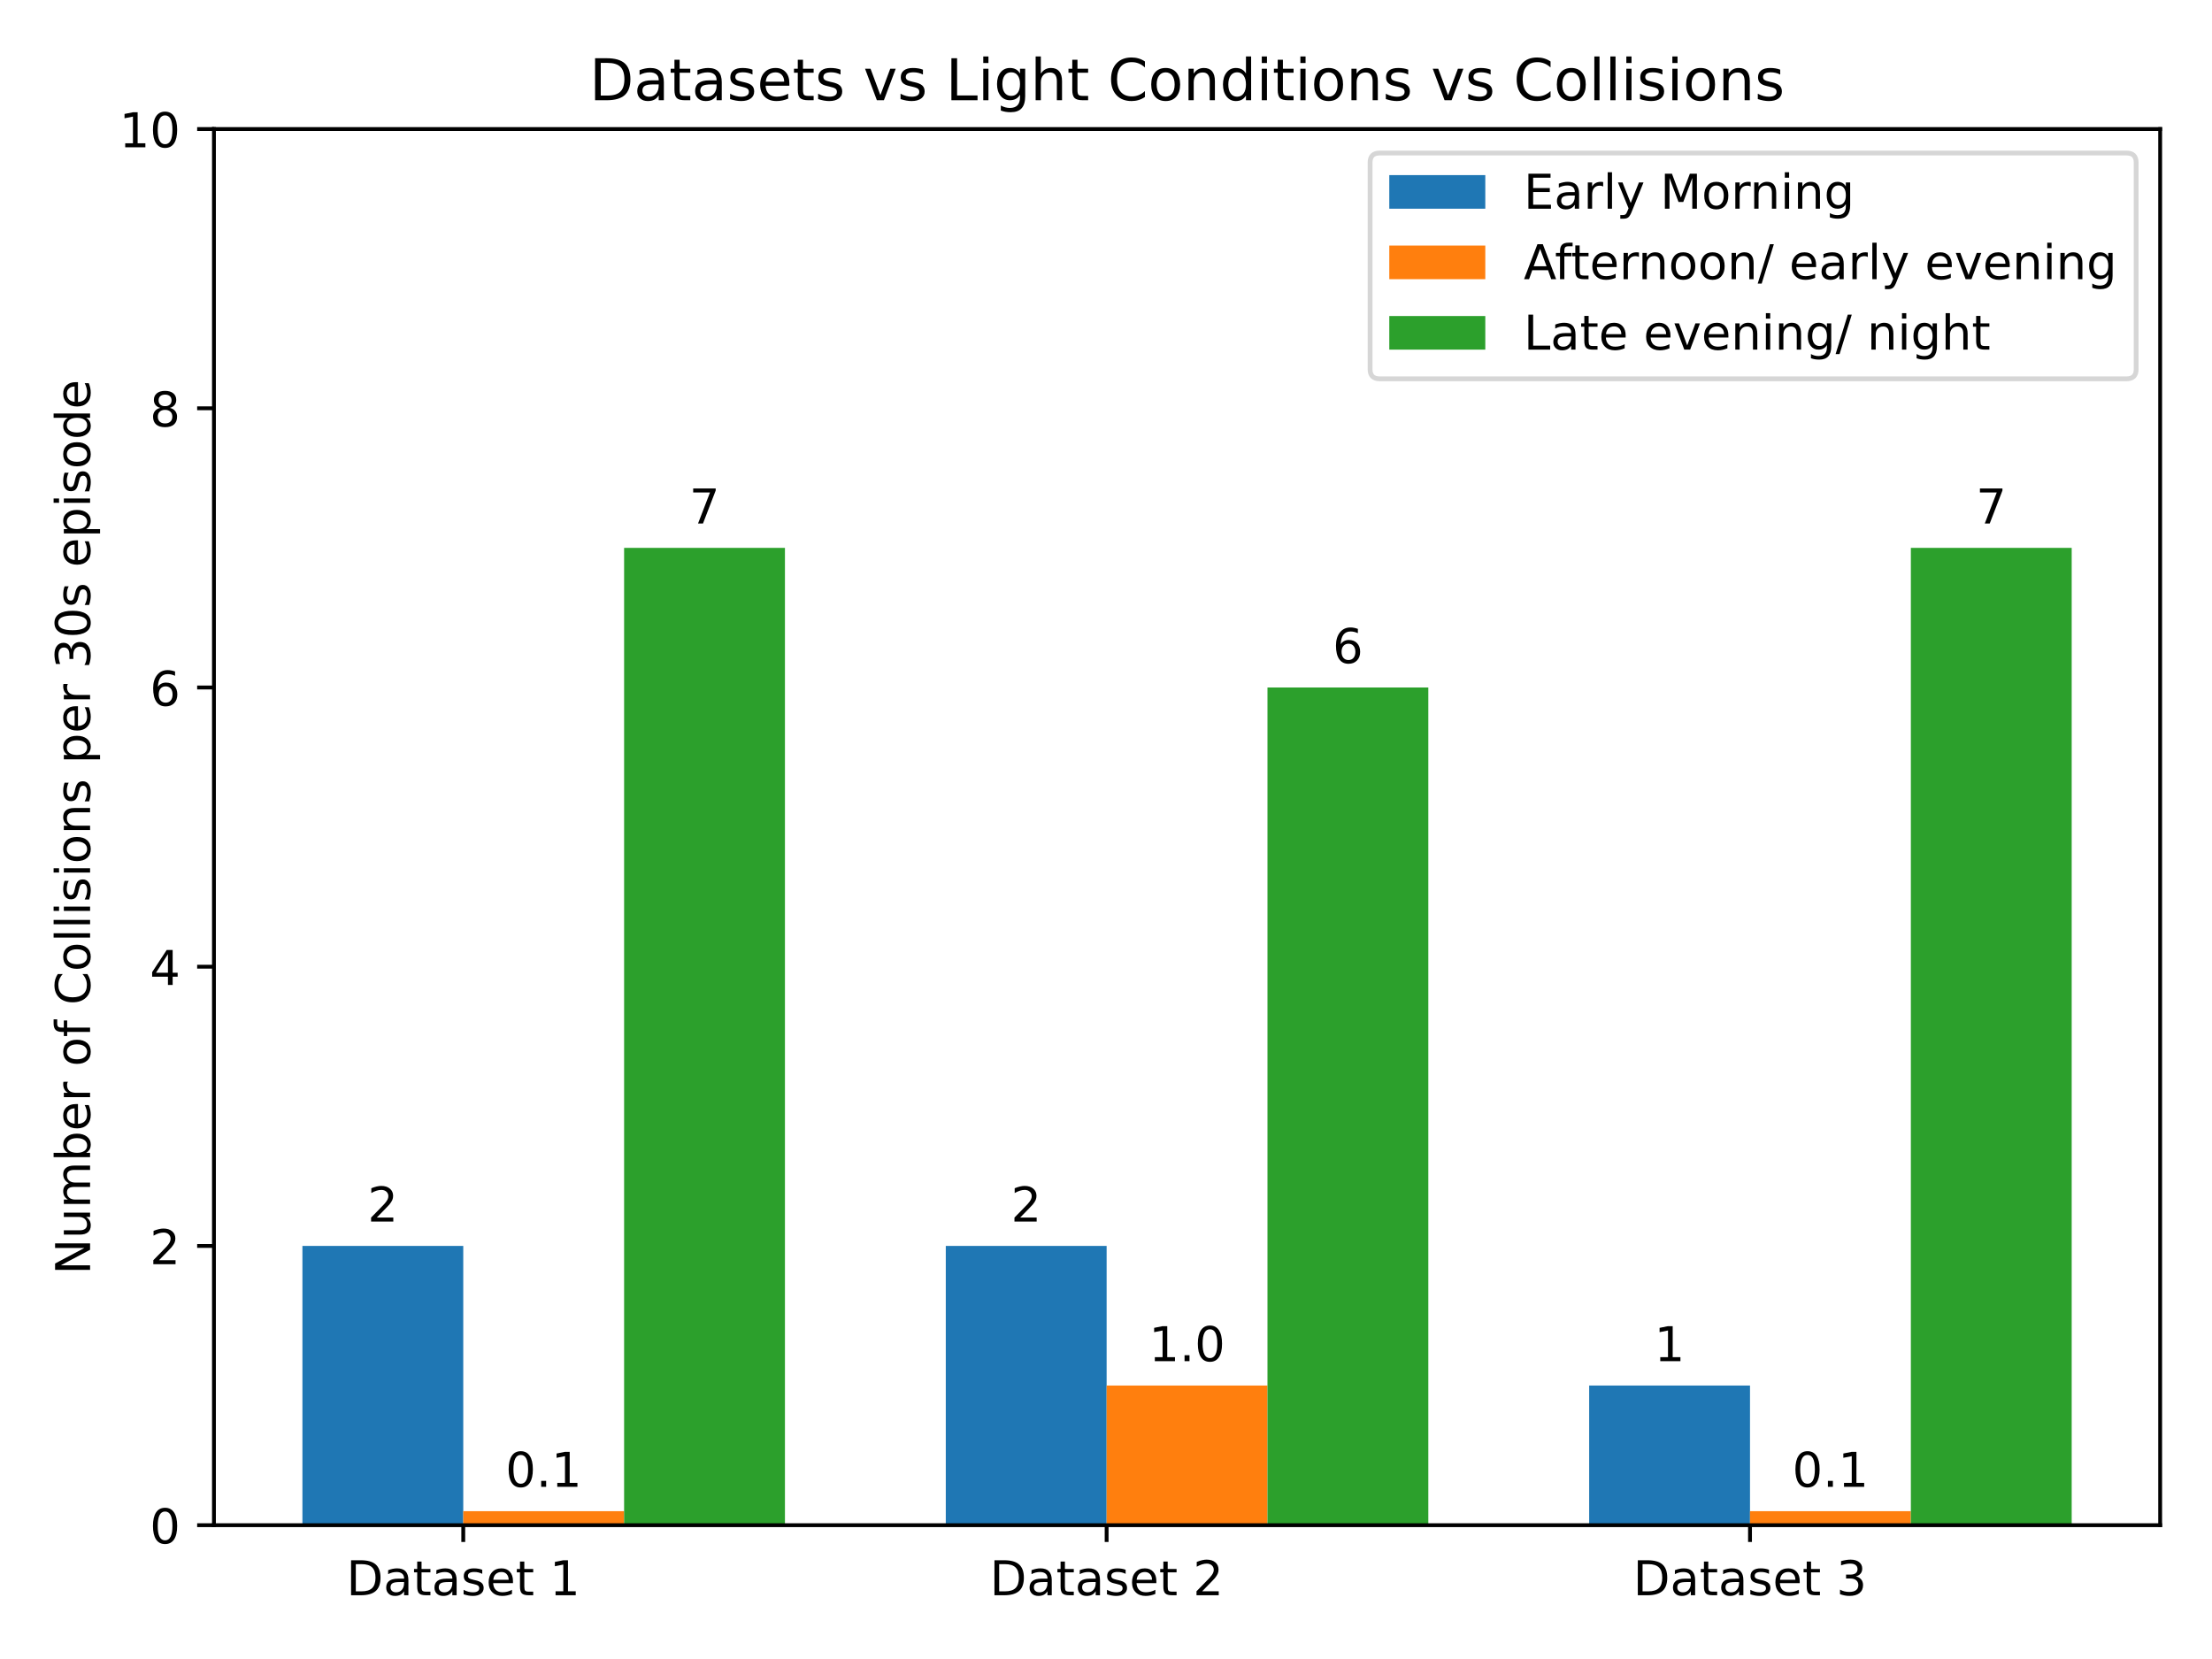 <?xml version="1.0" encoding="UTF-8" standalone="no"?>
<svg
   xmlns:dc="http://purl.org/dc/elements/1.1/"
   xmlns:cc="http://creativecommons.org/ns#"
   xmlns:rdf="http://www.w3.org/1999/02/22-rdf-syntax-ns#"
   xmlns:svg="http://www.w3.org/2000/svg"
   xmlns="http://www.w3.org/2000/svg"
   xmlns:xlink="http://www.w3.org/1999/xlink"
   xmlns:sodipodi="http://sodipodi.sourceforge.net/DTD/sodipodi-0.dtd"
   xmlns:inkscape="http://www.inkscape.org/namespaces/inkscape"
   inkscape:version="1.0 (1.0+r73+1)"
   sodipodi:docname="datasetsLCCollisions.svg"
   id="svg631"
   width="460.8pt"
   viewBox="0 0 460.8 345.6"
   version="1.1"
   height="345.6pt">
  <sodipodi:namedview
     inkscape:current-layer="svg631"
     inkscape:window-maximized="1"
     inkscape:window-y="0"
     inkscape:window-x="0"
     inkscape:cy="230.4"
     inkscape:cx="307.19999"
     inkscape:zoom="1.3259548"
     showgrid="false"
     id="namedview633"
     inkscape:window-height="850"
     inkscape:window-width="1600"
     inkscape:pageshadow="2"
     inkscape:pageopacity="0"
     guidetolerance="10"
     gridtolerance="10"
     objecttolerance="10"
     borderopacity="1"
     bordercolor="#666666"
     pagecolor="#ffffff" />
  <defs
     id="defs4">
    <style
       id="style2"
       type="text/css">
*{stroke-linecap:butt;stroke-linejoin:round;}
  </style>
  </defs>
  <g
     id="figure_1">
    <g
       id="patch_1">
      <path
         id="path6"
         style="fill:#ffffff;"
         d="M 0 345.6  L 460.8 345.6  L 460.8 0  L 0 0  z " />
    </g>
    <g
       id="axes_1">
      <g
         id="patch_2">
        <path
           id="path9"
           style="fill:#ffffff;"
           d="M 44.57 317.72  L 450 317.72  L 450 26.88  L 44.57 26.88  z " />
      </g>
      <g
         id="patch_3">
        <path
           id="path12"
           style="fill:#1f77b4;"
           d="M 62.999 317.72  L 96.505 317.72  L 96.505 259.552  L 62.999 259.552  z "
           clip-path="url(#pbe9abd7e1b)" />
      </g>
      <g
         id="patch_4">
        <path
           id="path15"
           style="fill:#1f77b4;"
           d="M 197.025 317.72  L 230.532 317.72  L 230.532 259.552  L 197.025 259.552  z "
           clip-path="url(#pbe9abd7e1b)" />
      </g>
      <g
         id="patch_5">
        <path
           id="path18"
           style="fill:#1f77b4;"
           d="M 331.052 317.72  L 364.558 317.72  L 364.558 288.636  L 331.052 288.636  z "
           clip-path="url(#pbe9abd7e1b)" />
      </g>
      <g
         id="patch_6">
        <path
           id="path21"
           style="fill:#ff7f0e;"
           d="M 96.505 317.72  L 130.012 317.72  L 130.012 314.812  L 96.505 314.812  z "
           clip-path="url(#pbe9abd7e1b)" />
      </g>
      <g
         id="patch_7">
        <path
           id="path24"
           style="fill:#ff7f0e;"
           d="M 230.532 317.72  L 264.038 317.72  L 264.038 288.636  L 230.532 288.636  z "
           clip-path="url(#pbe9abd7e1b)" />
      </g>
      <g
         id="patch_8">
        <path
           id="path27"
           style="fill:#ff7f0e;"
           d="M 364.558 317.72  L 398.065 317.72  L 398.065 314.812  L 364.558 314.812  z "
           clip-path="url(#pbe9abd7e1b)" />
      </g>
      <g
         id="patch_9">
        <path
           id="path30"
           style="fill:#2ca02c;"
           d="M 130.012 317.72  L 163.518 317.72  L 163.518 114.132  L 130.012 114.132  z "
           clip-path="url(#pbe9abd7e1b)" />
      </g>
      <g
         id="patch_10">
        <path
           id="path33"
           style="fill:#2ca02c;"
           d="M 264.038 317.72  L 297.545 317.72  L 297.545 143.216  L 264.038 143.216  z "
           clip-path="url(#pbe9abd7e1b)" />
      </g>
      <g
         id="patch_11">
        <path
           id="path36"
           style="fill:#2ca02c;"
           d="M 398.065 317.72  L 431.571 317.72  L 431.571 114.132  L 398.065 114.132  z "
           clip-path="url(#pbe9abd7e1b)" />
      </g>
      <g
         id="matplotlib.axis_1">
        <g
           id="xtick_1">
          <g
             id="line2d_1">
            <defs
               id="defs40">
              <path
                 style="stroke:#000000;stroke-width:0.8;"
                 id="m4d660abfc9"
                 d="M 0 0  L 0 3.5  " />
            </defs>
            <g
               id="g44">
              <use
                 id="use42"
                 y="317.72"
                 xlink:href="#m4d660abfc9"
                 x="96.505"
                 style="stroke:#000000;stroke-width:0.8;" />
            </g>
          </g>
          <g
             id="text_1">
            <!-- Dataset 1 -->
            <defs
               id="defs54">
              <path
                 id="DejaVuSans-68"
                 d="M 19.672 64.797  L 19.672 8.109  L 31.594 8.109  Q 46.688 8.109 53.688 14.938  Q 60.688 21.781 60.688 36.531  Q 60.688 51.172 53.688 57.984  Q 46.688 64.797 31.594 64.797  z M 9.812 72.906  L 30.078 72.906  Q 51.266 72.906 61.172 64.094  Q 71.094 55.281 71.094 36.531  Q 71.094 17.672 61.125 8.828  Q 51.172 0 30.078 0  L 9.812 0  z " />
              <path
                 id="DejaVuSans-97"
                 d="M 34.281 27.484  Q 23.391 27.484 19.188 25  Q 14.984 22.516 14.984 16.5  Q 14.984 11.719 18.141 8.906  Q 21.297 6.109 26.703 6.109  Q 34.188 6.109 38.703 11.406  Q 43.219 16.703 43.219 25.484  L 43.219 27.484  z M 52.203 31.203  L 52.203 0  L 43.219 0  L 43.219 8.297  Q 40.141 3.328 35.547 0.953  Q 30.953 -1.422 24.312 -1.422  Q 15.922 -1.422 10.953 3.297  Q 6 8.016 6 15.922  Q 6 25.141 12.172 29.828  Q 18.359 34.516 30.609 34.516  L 43.219 34.516  L 43.219 35.406  Q 43.219 41.609 39.141 45  Q 35.062 48.391 27.688 48.391  Q 23 48.391 18.547 47.266  Q 14.109 46.141 10.016 43.891  L 10.016 52.203  Q 14.938 54.109 19.578 55.047  Q 24.219 56 28.609 56  Q 40.484 56 46.344 49.844  Q 52.203 43.703 52.203 31.203  z " />
              <path
                 id="DejaVuSans-116"
                 d="M 18.312 70.219  L 18.312 54.688  L 36.812 54.688  L 36.812 47.703  L 18.312 47.703  L 18.312 18.016  Q 18.312 11.328 20.141 9.422  Q 21.969 7.516 27.594 7.516  L 36.812 7.516  L 36.812 0  L 27.594 0  Q 17.188 0 13.234 3.875  Q 9.281 7.766 9.281 18.016  L 9.281 47.703  L 2.688 47.703  L 2.688 54.688  L 9.281 54.688  L 9.281 70.219  z " />
              <path
                 id="DejaVuSans-115"
                 d="M 44.281 53.078  L 44.281 44.578  Q 40.484 46.531 36.375 47.5  Q 32.281 48.484 27.875 48.484  Q 21.188 48.484 17.844 46.438  Q 14.5 44.391 14.5 40.281  Q 14.5 37.156 16.891 35.375  Q 19.281 33.594 26.516 31.984  L 29.594 31.297  Q 39.156 29.25 43.188 25.516  Q 47.219 21.781 47.219 15.094  Q 47.219 7.469 41.188 3.016  Q 35.156 -1.422 24.609 -1.422  Q 20.219 -1.422 15.453 -0.562  Q 10.688 0.297 5.422 2  L 5.422 11.281  Q 10.406 8.688 15.234 7.391  Q 20.062 6.109 24.812 6.109  Q 31.156 6.109 34.562 8.281  Q 37.984 10.453 37.984 14.406  Q 37.984 18.062 35.516 20.016  Q 33.062 21.969 24.703 23.781  L 21.578 24.516  Q 13.234 26.266 9.516 29.906  Q 5.812 33.547 5.812 39.891  Q 5.812 47.609 11.281 51.797  Q 16.75 56 26.812 56  Q 31.781 56 36.172 55.266  Q 40.578 54.547 44.281 53.078  z " />
              <path
                 id="DejaVuSans-101"
                 d="M 56.203 29.594  L 56.203 25.203  L 14.891 25.203  Q 15.484 15.922 20.484 11.062  Q 25.484 6.203 34.422 6.203  Q 39.594 6.203 44.453 7.469  Q 49.312 8.734 54.109 11.281  L 54.109 2.781  Q 49.266 0.734 44.188 -0.344  Q 39.109 -1.422 33.891 -1.422  Q 20.797 -1.422 13.156 6.188  Q 5.516 13.812 5.516 26.812  Q 5.516 40.234 12.766 48.109  Q 20.016 56 32.328 56  Q 43.359 56 49.781 48.891  Q 56.203 41.797 56.203 29.594  z M 47.219 32.234  Q 47.125 39.594 43.094 43.984  Q 39.062 48.391 32.422 48.391  Q 24.906 48.391 20.391 44.141  Q 15.875 39.891 15.188 32.172  z " />
              <path
                 id="DejaVuSans-32" />
              <path
                 id="DejaVuSans-49"
                 d="M 12.406 8.297  L 28.516 8.297  L 28.516 63.922  L 10.984 60.406  L 10.984 69.391  L 28.422 72.906  L 38.281 72.906  L 38.281 8.297  L 54.391 8.297  L 54.391 0  L 12.406 0  z " />
            </defs>
            <g
               id="g74"
               transform="translate(72.155 332.318)scale(0.1 -0.1)">
              <use
                 id="use56"
                 xlink:href="#DejaVuSans-68" />
              <use
                 id="use58"
                 xlink:href="#DejaVuSans-97"
                 x="77.002" />
              <use
                 id="use60"
                 xlink:href="#DejaVuSans-116"
                 x="138.281" />
              <use
                 id="use62"
                 xlink:href="#DejaVuSans-97"
                 x="177.49" />
              <use
                 id="use64"
                 xlink:href="#DejaVuSans-115"
                 x="238.77" />
              <use
                 id="use66"
                 xlink:href="#DejaVuSans-101"
                 x="290.869" />
              <use
                 id="use68"
                 xlink:href="#DejaVuSans-116"
                 x="352.393" />
              <use
                 id="use70"
                 xlink:href="#DejaVuSans-32"
                 x="391.602" />
              <use
                 id="use72"
                 xlink:href="#DejaVuSans-49"
                 x="423.389" />
            </g>
          </g>
        </g>
        <g
           id="xtick_2">
          <g
             id="line2d_2">
            <g
               id="g80">
              <use
                 id="use78"
                 y="317.72"
                 xlink:href="#m4d660abfc9"
                 x="230.532"
                 style="stroke:#000000;stroke-width:0.8;" />
            </g>
          </g>
          <g
             id="text_2">
            <!-- Dataset 2 -->
            <defs
               id="defs84">
              <path
                 id="DejaVuSans-50"
                 d="M 19.188 8.297  L 53.609 8.297  L 53.609 0  L 7.328 0  L 7.328 8.297  Q 12.938 14.109 22.625 23.891  Q 32.328 33.688 34.812 36.531  Q 39.547 41.844 41.422 45.531  Q 43.312 49.219 43.312 52.781  Q 43.312 58.594 39.234 62.25  Q 35.156 65.922 28.609 65.922  Q 23.969 65.922 18.812 64.312  Q 13.672 62.703 7.812 59.422  L 7.812 69.391  Q 13.766 71.781 18.938 73  Q 24.125 74.219 28.422 74.219  Q 39.75 74.219 46.484 68.547  Q 53.219 62.891 53.219 53.422  Q 53.219 48.922 51.531 44.891  Q 49.859 40.875 45.406 35.406  Q 44.188 33.984 37.641 27.219  Q 31.109 20.453 19.188 8.297  z " />
            </defs>
            <g
               id="g104"
               transform="translate(206.182 332.318)scale(0.1 -0.1)">
              <use
                 id="use86"
                 xlink:href="#DejaVuSans-68" />
              <use
                 id="use88"
                 xlink:href="#DejaVuSans-97"
                 x="77.002" />
              <use
                 id="use90"
                 xlink:href="#DejaVuSans-116"
                 x="138.281" />
              <use
                 id="use92"
                 xlink:href="#DejaVuSans-97"
                 x="177.49" />
              <use
                 id="use94"
                 xlink:href="#DejaVuSans-115"
                 x="238.77" />
              <use
                 id="use96"
                 xlink:href="#DejaVuSans-101"
                 x="290.869" />
              <use
                 id="use98"
                 xlink:href="#DejaVuSans-116"
                 x="352.393" />
              <use
                 id="use100"
                 xlink:href="#DejaVuSans-32"
                 x="391.602" />
              <use
                 id="use102"
                 xlink:href="#DejaVuSans-50"
                 x="423.389" />
            </g>
          </g>
        </g>
        <g
           id="xtick_3">
          <g
             id="line2d_3">
            <g
               id="g110">
              <use
                 id="use108"
                 y="317.72"
                 xlink:href="#m4d660abfc9"
                 x="364.558"
                 style="stroke:#000000;stroke-width:0.8;" />
            </g>
          </g>
          <g
             id="text_3">
            <!-- Dataset 3 -->
            <defs
               id="defs114">
              <path
                 id="DejaVuSans-51"
                 d="M 40.578 39.312  Q 47.656 37.797 51.625 33  Q 55.609 28.219 55.609 21.188  Q 55.609 10.406 48.188 4.484  Q 40.766 -1.422 27.094 -1.422  Q 22.516 -1.422 17.656 -0.516  Q 12.797 0.391 7.625 2.203  L 7.625 11.719  Q 11.719 9.328 16.594 8.109  Q 21.484 6.891 26.812 6.891  Q 36.078 6.891 40.938 10.547  Q 45.797 14.203 45.797 21.188  Q 45.797 27.641 41.281 31.266  Q 36.766 34.906 28.719 34.906  L 20.219 34.906  L 20.219 43.016  L 29.109 43.016  Q 36.375 43.016 40.234 45.922  Q 44.094 48.828 44.094 54.297  Q 44.094 59.906 40.109 62.906  Q 36.141 65.922 28.719 65.922  Q 24.656 65.922 20.016 65.031  Q 15.375 64.156 9.812 62.312  L 9.812 71.094  Q 15.438 72.656 20.344 73.438  Q 25.25 74.219 29.594 74.219  Q 40.828 74.219 47.359 69.109  Q 53.906 64.016 53.906 55.328  Q 53.906 49.266 50.438 45.094  Q 46.969 40.922 40.578 39.312  z " />
            </defs>
            <g
               id="g134"
               transform="translate(340.208 332.318)scale(0.1 -0.1)">
              <use
                 id="use116"
                 xlink:href="#DejaVuSans-68" />
              <use
                 id="use118"
                 xlink:href="#DejaVuSans-97"
                 x="77.002" />
              <use
                 id="use120"
                 xlink:href="#DejaVuSans-116"
                 x="138.281" />
              <use
                 id="use122"
                 xlink:href="#DejaVuSans-97"
                 x="177.49" />
              <use
                 id="use124"
                 xlink:href="#DejaVuSans-115"
                 x="238.77" />
              <use
                 id="use126"
                 xlink:href="#DejaVuSans-101"
                 x="290.869" />
              <use
                 id="use128"
                 xlink:href="#DejaVuSans-116"
                 x="352.393" />
              <use
                 id="use130"
                 xlink:href="#DejaVuSans-32"
                 x="391.602" />
              <use
                 id="use132"
                 xlink:href="#DejaVuSans-51"
                 x="423.389" />
            </g>
          </g>
        </g>
      </g>
      <g
         id="matplotlib.axis_2">
        <g
           id="ytick_1">
          <g
             id="line2d_4">
            <defs
               id="defs140">
              <path
                 style="stroke:#000000;stroke-width:0.8;"
                 id="me4f5ef1747"
                 d="M 0 0  L -3.5 0  " />
            </defs>
            <g
               id="g144">
              <use
                 id="use142"
                 y="317.72"
                 xlink:href="#me4f5ef1747"
                 x="44.57"
                 style="stroke:#000000;stroke-width:0.8;" />
            </g>
          </g>
          <g
             id="text_4">
            <!-- 0 -->
            <defs
               id="defs148">
              <path
                 id="DejaVuSans-48"
                 d="M 31.781 66.406  Q 24.172 66.406 20.328 58.906  Q 16.5 51.422 16.5 36.375  Q 16.5 21.391 20.328 13.891  Q 24.172 6.391 31.781 6.391  Q 39.453 6.391 43.281 13.891  Q 47.125 21.391 47.125 36.375  Q 47.125 51.422 43.281 58.906  Q 39.453 66.406 31.781 66.406  z M 31.781 74.219  Q 44.047 74.219 50.516 64.516  Q 56.984 54.828 56.984 36.375  Q 56.984 17.969 50.516 8.266  Q 44.047 -1.422 31.781 -1.422  Q 19.531 -1.422 13.062 8.266  Q 6.594 17.969 6.594 36.375  Q 6.594 54.828 13.062 64.516  Q 19.531 74.219 31.781 74.219  z " />
            </defs>
            <g
               id="g152"
               transform="translate(31.207 321.519)scale(0.1 -0.1)">
              <use
                 id="use150"
                 xlink:href="#DejaVuSans-48" />
            </g>
          </g>
        </g>
        <g
           id="ytick_2">
          <g
             id="line2d_5">
            <g
               id="g158">
              <use
                 id="use156"
                 y="259.552"
                 xlink:href="#me4f5ef1747"
                 x="44.57"
                 style="stroke:#000000;stroke-width:0.8;" />
            </g>
          </g>
          <g
             id="text_5">
            <!-- 2 -->
            <g
               id="g163"
               transform="translate(31.207 263.351)scale(0.1 -0.1)">
              <use
                 id="use161"
                 xlink:href="#DejaVuSans-50" />
            </g>
          </g>
        </g>
        <g
           id="ytick_3">
          <g
             id="line2d_6">
            <g
               id="g169">
              <use
                 id="use167"
                 y="201.384"
                 xlink:href="#me4f5ef1747"
                 x="44.57"
                 style="stroke:#000000;stroke-width:0.8;" />
            </g>
          </g>
          <g
             id="text_6">
            <!-- 4 -->
            <defs
               id="defs173">
              <path
                 id="DejaVuSans-52"
                 d="M 37.797 64.312  L 12.891 25.391  L 37.797 25.391  z M 35.203 72.906  L 47.609 72.906  L 47.609 25.391  L 58.016 25.391  L 58.016 17.188  L 47.609 17.188  L 47.609 0  L 37.797 0  L 37.797 17.188  L 4.891 17.188  L 4.891 26.703  z " />
            </defs>
            <g
               id="g177"
               transform="translate(31.207 205.183)scale(0.1 -0.1)">
              <use
                 id="use175"
                 xlink:href="#DejaVuSans-52" />
            </g>
          </g>
        </g>
        <g
           id="ytick_4">
          <g
             id="line2d_7">
            <g
               id="g183">
              <use
                 id="use181"
                 y="143.216"
                 xlink:href="#me4f5ef1747"
                 x="44.57"
                 style="stroke:#000000;stroke-width:0.8;" />
            </g>
          </g>
          <g
             id="text_7">
            <!-- 6 -->
            <defs
               id="defs187">
              <path
                 id="DejaVuSans-54"
                 d="M 33.016 40.375  Q 26.375 40.375 22.484 35.828  Q 18.609 31.297 18.609 23.391  Q 18.609 15.531 22.484 10.953  Q 26.375 6.391 33.016 6.391  Q 39.656 6.391 43.531 10.953  Q 47.406 15.531 47.406 23.391  Q 47.406 31.297 43.531 35.828  Q 39.656 40.375 33.016 40.375  z M 52.594 71.297  L 52.594 62.312  Q 48.875 64.062 45.094 64.984  Q 41.312 65.922 37.594 65.922  Q 27.828 65.922 22.672 59.328  Q 17.531 52.734 16.797 39.406  Q 19.672 43.656 24.016 45.922  Q 28.375 48.188 33.594 48.188  Q 44.578 48.188 50.953 41.516  Q 57.328 34.859 57.328 23.391  Q 57.328 12.156 50.688 5.359  Q 44.047 -1.422 33.016 -1.422  Q 20.359 -1.422 13.672 8.266  Q 6.984 17.969 6.984 36.375  Q 6.984 53.656 15.188 63.938  Q 23.391 74.219 37.203 74.219  Q 40.922 74.219 44.703 73.484  Q 48.484 72.75 52.594 71.297  z " />
            </defs>
            <g
               id="g191"
               transform="translate(31.207 147.015)scale(0.1 -0.1)">
              <use
                 id="use189"
                 xlink:href="#DejaVuSans-54" />
            </g>
          </g>
        </g>
        <g
           id="ytick_5">
          <g
             id="line2d_8">
            <g
               id="g197">
              <use
                 id="use195"
                 y="85.048"
                 xlink:href="#me4f5ef1747"
                 x="44.57"
                 style="stroke:#000000;stroke-width:0.8;" />
            </g>
          </g>
          <g
             id="text_8">
            <!-- 8 -->
            <defs
               id="defs201">
              <path
                 id="DejaVuSans-56"
                 d="M 31.781 34.625  Q 24.75 34.625 20.719 30.859  Q 16.703 27.094 16.703 20.516  Q 16.703 13.922 20.719 10.156  Q 24.75 6.391 31.781 6.391  Q 38.812 6.391 42.859 10.172  Q 46.922 13.969 46.922 20.516  Q 46.922 27.094 42.891 30.859  Q 38.875 34.625 31.781 34.625  z M 21.922 38.812  Q 15.578 40.375 12.031 44.719  Q 8.5 49.078 8.5 55.328  Q 8.5 64.062 14.719 69.141  Q 20.953 74.219 31.781 74.219  Q 42.672 74.219 48.875 69.141  Q 55.078 64.062 55.078 55.328  Q 55.078 49.078 51.531 44.719  Q 48 40.375 41.703 38.812  Q 48.828 37.156 52.797 32.312  Q 56.781 27.484 56.781 20.516  Q 56.781 9.906 50.312 4.234  Q 43.844 -1.422 31.781 -1.422  Q 19.734 -1.422 13.25 4.234  Q 6.781 9.906 6.781 20.516  Q 6.781 27.484 10.781 32.312  Q 14.797 37.156 21.922 38.812  z M 18.312 54.391  Q 18.312 48.734 21.844 45.562  Q 25.391 42.391 31.781 42.391  Q 38.141 42.391 41.719 45.562  Q 45.312 48.734 45.312 54.391  Q 45.312 60.062 41.719 63.234  Q 38.141 66.406 31.781 66.406  Q 25.391 66.406 21.844 63.234  Q 18.312 60.062 18.312 54.391  z " />
            </defs>
            <g
               id="g205"
               transform="translate(31.207 88.847)scale(0.1 -0.1)">
              <use
                 id="use203"
                 xlink:href="#DejaVuSans-56" />
            </g>
          </g>
        </g>
        <g
           id="ytick_6">
          <g
             id="line2d_9">
            <g
               id="g211">
              <use
                 id="use209"
                 y="26.88"
                 xlink:href="#me4f5ef1747"
                 x="44.57"
                 style="stroke:#000000;stroke-width:0.8;" />
            </g>
          </g>
          <g
             id="text_9">
            <!-- 10 -->
            <g
               id="g218"
               transform="translate(24.845 30.679)scale(0.1 -0.1)">
              <use
                 id="use214"
                 xlink:href="#DejaVuSans-49" />
              <use
                 id="use216"
                 xlink:href="#DejaVuSans-48"
                 x="63.623" />
            </g>
          </g>
        </g>
        <g
           id="text_10">
          <!-- Number of Collisions per 30s episode -->
          <defs
             id="defs235">
            <path
               id="DejaVuSans-78"
               d="M 9.812 72.906  L 23.094 72.906  L 55.422 11.922  L 55.422 72.906  L 64.984 72.906  L 64.984 0  L 51.703 0  L 19.391 60.984  L 19.391 0  L 9.812 0  z " />
            <path
               id="DejaVuSans-117"
               d="M 8.5 21.578  L 8.5 54.688  L 17.484 54.688  L 17.484 21.922  Q 17.484 14.156 20.5 10.266  Q 23.531 6.391 29.594 6.391  Q 36.859 6.391 41.078 11.031  Q 45.312 15.672 45.312 23.688  L 45.312 54.688  L 54.297 54.688  L 54.297 0  L 45.312 0  L 45.312 8.406  Q 42.047 3.422 37.719 1  Q 33.406 -1.422 27.688 -1.422  Q 18.266 -1.422 13.375 4.438  Q 8.5 10.297 8.5 21.578  z M 31.109 56  z " />
            <path
               id="DejaVuSans-109"
               d="M 52 44.188  Q 55.375 50.25 60.062 53.125  Q 64.75 56 71.094 56  Q 79.641 56 84.281 50.016  Q 88.922 44.047 88.922 33.016  L 88.922 0  L 79.891 0  L 79.891 32.719  Q 79.891 40.578 77.094 44.375  Q 74.312 48.188 68.609 48.188  Q 61.625 48.188 57.562 43.547  Q 53.516 38.922 53.516 30.906  L 53.516 0  L 44.484 0  L 44.484 32.719  Q 44.484 40.625 41.703 44.406  Q 38.922 48.188 33.109 48.188  Q 26.219 48.188 22.156 43.531  Q 18.109 38.875 18.109 30.906  L 18.109 0  L 9.078 0  L 9.078 54.688  L 18.109 54.688  L 18.109 46.188  Q 21.188 51.219 25.484 53.609  Q 29.781 56 35.688 56  Q 41.656 56 45.828 52.969  Q 50 49.953 52 44.188  z " />
            <path
               id="DejaVuSans-98"
               d="M 48.688 27.297  Q 48.688 37.203 44.609 42.844  Q 40.531 48.484 33.406 48.484  Q 26.266 48.484 22.188 42.844  Q 18.109 37.203 18.109 27.297  Q 18.109 17.391 22.188 11.75  Q 26.266 6.109 33.406 6.109  Q 40.531 6.109 44.609 11.75  Q 48.688 17.391 48.688 27.297  z M 18.109 46.391  Q 20.953 51.266 25.266 53.625  Q 29.594 56 35.594 56  Q 45.562 56 51.781 48.094  Q 58.016 40.188 58.016 27.297  Q 58.016 14.406 51.781 6.484  Q 45.562 -1.422 35.594 -1.422  Q 29.594 -1.422 25.266 0.953  Q 20.953 3.328 18.109 8.203  L 18.109 0  L 9.078 0  L 9.078 75.984  L 18.109 75.984  z " />
            <path
               id="DejaVuSans-114"
               d="M 41.109 46.297  Q 39.594 47.172 37.812 47.578  Q 36.031 48 33.891 48  Q 26.266 48 22.188 43.047  Q 18.109 38.094 18.109 28.812  L 18.109 0  L 9.078 0  L 9.078 54.688  L 18.109 54.688  L 18.109 46.188  Q 20.953 51.172 25.484 53.578  Q 30.031 56 36.531 56  Q 37.453 56 38.578 55.875  Q 39.703 55.766 41.062 55.516  z " />
            <path
               id="DejaVuSans-111"
               d="M 30.609 48.391  Q 23.391 48.391 19.188 42.75  Q 14.984 37.109 14.984 27.297  Q 14.984 17.484 19.156 11.844  Q 23.344 6.203 30.609 6.203  Q 37.797 6.203 41.984 11.859  Q 46.188 17.531 46.188 27.297  Q 46.188 37.016 41.984 42.703  Q 37.797 48.391 30.609 48.391  z M 30.609 56  Q 42.328 56 49.016 48.375  Q 55.719 40.766 55.719 27.297  Q 55.719 13.875 49.016 6.219  Q 42.328 -1.422 30.609 -1.422  Q 18.844 -1.422 12.172 6.219  Q 5.516 13.875 5.516 27.297  Q 5.516 40.766 12.172 48.375  Q 18.844 56 30.609 56  z " />
            <path
               id="DejaVuSans-102"
               d="M 37.109 75.984  L 37.109 68.5  L 28.516 68.5  Q 23.688 68.5 21.797 66.547  Q 19.922 64.594 19.922 59.516  L 19.922 54.688  L 34.719 54.688  L 34.719 47.703  L 19.922 47.703  L 19.922 0  L 10.891 0  L 10.891 47.703  L 2.297 47.703  L 2.297 54.688  L 10.891 54.688  L 10.891 58.5  Q 10.891 67.625 15.141 71.797  Q 19.391 75.984 28.609 75.984  z " />
            <path
               id="DejaVuSans-67"
               d="M 64.406 67.281  L 64.406 56.891  Q 59.422 61.531 53.781 63.812  Q 48.141 66.109 41.797 66.109  Q 29.297 66.109 22.656 58.469  Q 16.016 50.828 16.016 36.375  Q 16.016 21.969 22.656 14.328  Q 29.297 6.688 41.797 6.688  Q 48.141 6.688 53.781 8.984  Q 59.422 11.281 64.406 15.922  L 64.406 5.609  Q 59.234 2.094 53.438 0.328  Q 47.656 -1.422 41.219 -1.422  Q 24.656 -1.422 15.125 8.703  Q 5.609 18.844 5.609 36.375  Q 5.609 53.953 15.125 64.078  Q 24.656 74.219 41.219 74.219  Q 47.75 74.219 53.531 72.484  Q 59.328 70.75 64.406 67.281  z " />
            <path
               id="DejaVuSans-108"
               d="M 9.422 75.984  L 18.406 75.984  L 18.406 0  L 9.422 0  z " />
            <path
               id="DejaVuSans-105"
               d="M 9.422 54.688  L 18.406 54.688  L 18.406 0  L 9.422 0  z M 9.422 75.984  L 18.406 75.984  L 18.406 64.594  L 9.422 64.594  z " />
            <path
               id="DejaVuSans-110"
               d="M 54.891 33.016  L 54.891 0  L 45.906 0  L 45.906 32.719  Q 45.906 40.484 42.875 44.328  Q 39.844 48.188 33.797 48.188  Q 26.516 48.188 22.312 43.547  Q 18.109 38.922 18.109 30.906  L 18.109 0  L 9.078 0  L 9.078 54.688  L 18.109 54.688  L 18.109 46.188  Q 21.344 51.125 25.703 53.562  Q 30.078 56 35.797 56  Q 45.219 56 50.047 50.172  Q 54.891 44.344 54.891 33.016  z " />
            <path
               id="DejaVuSans-112"
               d="M 18.109 8.203  L 18.109 -20.797  L 9.078 -20.797  L 9.078 54.688  L 18.109 54.688  L 18.109 46.391  Q 20.953 51.266 25.266 53.625  Q 29.594 56 35.594 56  Q 45.562 56 51.781 48.094  Q 58.016 40.188 58.016 27.297  Q 58.016 14.406 51.781 6.484  Q 45.562 -1.422 35.594 -1.422  Q 29.594 -1.422 25.266 0.953  Q 20.953 3.328 18.109 8.203  z M 48.688 27.297  Q 48.688 37.203 44.609 42.844  Q 40.531 48.484 33.406 48.484  Q 26.266 48.484 22.188 42.844  Q 18.109 37.203 18.109 27.297  Q 18.109 17.391 22.188 11.75  Q 26.266 6.109 33.406 6.109  Q 40.531 6.109 44.609 11.75  Q 48.688 17.391 48.688 27.297  z " />
            <path
               id="DejaVuSans-100"
               d="M 45.406 46.391  L 45.406 75.984  L 54.391 75.984  L 54.391 0  L 45.406 0  L 45.406 8.203  Q 42.578 3.328 38.25 0.953  Q 33.938 -1.422 27.875 -1.422  Q 17.969 -1.422 11.734 6.484  Q 5.516 14.406 5.516 27.297  Q 5.516 40.188 11.734 48.094  Q 17.969 56 27.875 56  Q 33.938 56 38.25 53.625  Q 42.578 51.266 45.406 46.391  z M 14.797 27.297  Q 14.797 17.391 18.875 11.75  Q 22.953 6.109 30.078 6.109  Q 37.203 6.109 41.297 11.75  Q 45.406 17.391 45.406 27.297  Q 45.406 37.203 41.297 42.844  Q 37.203 48.484 30.078 48.484  Q 22.953 48.484 18.875 42.844  Q 14.797 37.203 14.797 27.297  z " />
          </defs>
          <g
             id="g309"
             transform="translate(18.765 265.523)rotate(-90)scale(0.1 -0.1)">
            <use
               id="use237"
               xlink:href="#DejaVuSans-78" />
            <use
               id="use239"
               xlink:href="#DejaVuSans-117"
               x="74.805" />
            <use
               id="use241"
               xlink:href="#DejaVuSans-109"
               x="138.184" />
            <use
               id="use243"
               xlink:href="#DejaVuSans-98"
               x="235.596" />
            <use
               id="use245"
               xlink:href="#DejaVuSans-101"
               x="299.072" />
            <use
               id="use247"
               xlink:href="#DejaVuSans-114"
               x="360.596" />
            <use
               id="use249"
               xlink:href="#DejaVuSans-32"
               x="401.709" />
            <use
               id="use251"
               xlink:href="#DejaVuSans-111"
               x="433.496" />
            <use
               id="use253"
               xlink:href="#DejaVuSans-102"
               x="494.678" />
            <use
               id="use255"
               xlink:href="#DejaVuSans-32"
               x="529.883" />
            <use
               id="use257"
               xlink:href="#DejaVuSans-67"
               x="561.67" />
            <use
               id="use259"
               xlink:href="#DejaVuSans-111"
               x="631.494" />
            <use
               id="use261"
               xlink:href="#DejaVuSans-108"
               x="692.676" />
            <use
               id="use263"
               xlink:href="#DejaVuSans-108"
               x="720.459" />
            <use
               id="use265"
               xlink:href="#DejaVuSans-105"
               x="748.242" />
            <use
               id="use267"
               xlink:href="#DejaVuSans-115"
               x="776.025" />
            <use
               id="use269"
               xlink:href="#DejaVuSans-105"
               x="828.125" />
            <use
               id="use271"
               xlink:href="#DejaVuSans-111"
               x="855.908" />
            <use
               id="use273"
               xlink:href="#DejaVuSans-110"
               x="917.09" />
            <use
               id="use275"
               xlink:href="#DejaVuSans-115"
               x="980.469" />
            <use
               id="use277"
               xlink:href="#DejaVuSans-32"
               x="1032.568" />
            <use
               id="use279"
               xlink:href="#DejaVuSans-112"
               x="1064.355" />
            <use
               id="use281"
               xlink:href="#DejaVuSans-101"
               x="1127.832" />
            <use
               id="use283"
               xlink:href="#DejaVuSans-114"
               x="1189.355" />
            <use
               id="use285"
               xlink:href="#DejaVuSans-32"
               x="1230.469" />
            <use
               id="use287"
               xlink:href="#DejaVuSans-51"
               x="1262.256" />
            <use
               id="use289"
               xlink:href="#DejaVuSans-48"
               x="1325.879" />
            <use
               id="use291"
               xlink:href="#DejaVuSans-115"
               x="1389.502" />
            <use
               id="use293"
               xlink:href="#DejaVuSans-32"
               x="1441.602" />
            <use
               id="use295"
               xlink:href="#DejaVuSans-101"
               x="1473.389" />
            <use
               id="use297"
               xlink:href="#DejaVuSans-112"
               x="1534.912" />
            <use
               id="use299"
               xlink:href="#DejaVuSans-105"
               x="1598.389" />
            <use
               id="use301"
               xlink:href="#DejaVuSans-115"
               x="1626.172" />
            <use
               id="use303"
               xlink:href="#DejaVuSans-111"
               x="1678.271" />
            <use
               id="use305"
               xlink:href="#DejaVuSans-100"
               x="1739.453" />
            <use
               id="use307"
               xlink:href="#DejaVuSans-101"
               x="1802.93" />
          </g>
        </g>
      </g>
      <g
         id="patch_12">
        <path
           id="path313"
           style="fill:none;stroke:#000000;stroke-linecap:square;stroke-linejoin:miter;stroke-width:0.8;"
           d="M 44.57 317.72  L 44.57 26.88  " />
      </g>
      <g
         id="patch_13">
        <path
           id="path316"
           style="fill:none;stroke:#000000;stroke-linecap:square;stroke-linejoin:miter;stroke-width:0.8;"
           d="M 450 317.72  L 450 26.88  " />
      </g>
      <g
         id="patch_14">
        <path
           id="path319"
           style="fill:none;stroke:#000000;stroke-linecap:square;stroke-linejoin:miter;stroke-width:0.8;"
           d="M 44.57 317.72  L 450 317.72  " />
      </g>
      <g
         id="patch_15">
        <path
           id="path322"
           style="fill:none;stroke:#000000;stroke-linecap:square;stroke-linejoin:miter;stroke-width:0.8;"
           d="M 44.57 26.88  L 450 26.88  " />
      </g>
      <g
         id="text_11">
        <!-- 2 -->
        <g
           id="g327"
           transform="translate(76.571 254.472)scale(0.1 -0.1)">
          <use
             id="use325"
             xlink:href="#DejaVuSans-50" />
        </g>
      </g>
      <g
         id="text_12">
        <!-- 2 -->
        <g
           id="g332"
           transform="translate(210.597 254.472)scale(0.1 -0.1)">
          <use
             id="use330"
             xlink:href="#DejaVuSans-50" />
        </g>
      </g>
      <g
         id="text_13">
        <!-- 1 -->
        <g
           id="g337"
           transform="translate(344.624 283.556)scale(0.1 -0.1)">
          <use
             id="use335"
             xlink:href="#DejaVuSans-49" />
        </g>
      </g>
      <g
         id="text_14">
        <!-- 0.1 -->
        <defs
           id="defs341">
          <path
             id="DejaVuSans-46"
             d="M 10.688 12.406  L 21 12.406  L 21 0  L 10.688 0  z " />
        </defs>
        <g
           id="g349"
           transform="translate(105.307 309.732)scale(0.1 -0.1)">
          <use
             id="use343"
             xlink:href="#DejaVuSans-48" />
          <use
             id="use345"
             xlink:href="#DejaVuSans-46"
             x="63.623" />
          <use
             id="use347"
             xlink:href="#DejaVuSans-49"
             x="95.41" />
        </g>
      </g>
      <g
         id="text_15">
        <!-- 1.0 -->
        <g
           id="g358"
           transform="translate(239.333 283.556)scale(0.1 -0.1)">
          <use
             id="use352"
             xlink:href="#DejaVuSans-49" />
          <use
             id="use354"
             xlink:href="#DejaVuSans-46"
             x="63.623" />
          <use
             id="use356"
             xlink:href="#DejaVuSans-48"
             x="95.41" />
        </g>
      </g>
      <g
         id="text_16">
        <!-- 0.1 -->
        <g
           id="g367"
           transform="translate(373.36 309.732)scale(0.1 -0.1)">
          <use
             id="use361"
             xlink:href="#DejaVuSans-48" />
          <use
             id="use363"
             xlink:href="#DejaVuSans-46"
             x="63.623" />
          <use
             id="use365"
             xlink:href="#DejaVuSans-49"
             x="95.41" />
        </g>
      </g>
      <g
         id="text_17">
        <!-- 7 -->
        <defs
           id="defs371">
          <path
             id="DejaVuSans-55"
             d="M 8.203 72.906  L 55.078 72.906  L 55.078 68.703  L 28.609 0  L 18.312 0  L 43.219 64.594  L 8.203 64.594  z " />
        </defs>
        <g
           id="g375"
           transform="translate(143.584 109.052)scale(0.1 -0.1)">
          <use
             id="use373"
             xlink:href="#DejaVuSans-55" />
        </g>
      </g>
      <g
         id="text_18">
        <!-- 6 -->
        <g
           id="g380"
           transform="translate(277.61 138.136)scale(0.1 -0.1)">
          <use
             id="use378"
             xlink:href="#DejaVuSans-54" />
        </g>
      </g>
      <g
         id="text_19">
        <!-- 7 -->
        <g
           id="g385"
           transform="translate(411.637 109.052)scale(0.1 -0.1)">
          <use
             id="use383"
             xlink:href="#DejaVuSans-55" />
        </g>
      </g>
      <g
         id="text_20">
        <!-- Datasets vs Light Conditions vs Collisions -->
        <defs
           id="defs392">
          <path
             id="DejaVuSans-118"
             d="M 2.984 54.688  L 12.5 54.688  L 29.594 8.797  L 46.688 54.688  L 56.203 54.688  L 35.688 0  L 23.484 0  z " />
          <path
             id="DejaVuSans-76"
             d="M 9.812 72.906  L 19.672 72.906  L 19.672 8.297  L 55.172 8.297  L 55.172 0  L 9.812 0  z " />
          <path
             id="DejaVuSans-103"
             d="M 45.406 27.984  Q 45.406 37.75 41.375 43.109  Q 37.359 48.484 30.078 48.484  Q 22.859 48.484 18.828 43.109  Q 14.797 37.75 14.797 27.984  Q 14.797 18.266 18.828 12.891  Q 22.859 7.516 30.078 7.516  Q 37.359 7.516 41.375 12.891  Q 45.406 18.266 45.406 27.984  z M 54.391 6.781  Q 54.391 -7.172 48.188 -13.984  Q 42 -20.797 29.203 -20.797  Q 24.469 -20.797 20.266 -20.094  Q 16.062 -19.391 12.109 -17.922  L 12.109 -9.188  Q 16.062 -11.328 19.922 -12.344  Q 23.781 -13.375 27.781 -13.375  Q 36.625 -13.375 41.016 -8.766  Q 45.406 -4.156 45.406 5.172  L 45.406 9.625  Q 42.625 4.781 38.281 2.391  Q 33.938 0 27.875 0  Q 17.828 0 11.672 7.656  Q 5.516 15.328 5.516 27.984  Q 5.516 40.672 11.672 48.328  Q 17.828 56 27.875 56  Q 33.938 56 38.281 53.609  Q 42.625 51.219 45.406 46.391  L 45.406 54.688  L 54.391 54.688  z " />
          <path
             id="DejaVuSans-104"
             d="M 54.891 33.016  L 54.891 0  L 45.906 0  L 45.906 32.719  Q 45.906 40.484 42.875 44.328  Q 39.844 48.188 33.797 48.188  Q 26.516 48.188 22.312 43.547  Q 18.109 38.922 18.109 30.906  L 18.109 0  L 9.078 0  L 9.078 75.984  L 18.109 75.984  L 18.109 46.188  Q 21.344 51.125 25.703 53.562  Q 30.078 56 35.797 56  Q 45.219 56 50.047 50.172  Q 54.891 44.344 54.891 33.016  z " />
        </defs>
        <g
           id="g478"
           transform="translate(122.791 20.88)scale(0.12 -0.12)">
          <use
             id="use394"
             xlink:href="#DejaVuSans-68" />
          <use
             id="use396"
             xlink:href="#DejaVuSans-97"
             x="77.002" />
          <use
             id="use398"
             xlink:href="#DejaVuSans-116"
             x="138.281" />
          <use
             id="use400"
             xlink:href="#DejaVuSans-97"
             x="177.49" />
          <use
             id="use402"
             xlink:href="#DejaVuSans-115"
             x="238.77" />
          <use
             id="use404"
             xlink:href="#DejaVuSans-101"
             x="290.869" />
          <use
             id="use406"
             xlink:href="#DejaVuSans-116"
             x="352.393" />
          <use
             id="use408"
             xlink:href="#DejaVuSans-115"
             x="391.602" />
          <use
             id="use410"
             xlink:href="#DejaVuSans-32"
             x="443.701" />
          <use
             id="use412"
             xlink:href="#DejaVuSans-118"
             x="475.488" />
          <use
             id="use414"
             xlink:href="#DejaVuSans-115"
             x="534.668" />
          <use
             id="use416"
             xlink:href="#DejaVuSans-32"
             x="586.768" />
          <use
             id="use418"
             xlink:href="#DejaVuSans-76"
             x="618.555" />
          <use
             id="use420"
             xlink:href="#DejaVuSans-105"
             x="674.268" />
          <use
             id="use422"
             xlink:href="#DejaVuSans-103"
             x="702.051" />
          <use
             id="use424"
             xlink:href="#DejaVuSans-104"
             x="765.527" />
          <use
             id="use426"
             xlink:href="#DejaVuSans-116"
             x="828.906" />
          <use
             id="use428"
             xlink:href="#DejaVuSans-32"
             x="868.115" />
          <use
             id="use430"
             xlink:href="#DejaVuSans-67"
             x="899.902" />
          <use
             id="use432"
             xlink:href="#DejaVuSans-111"
             x="969.727" />
          <use
             id="use434"
             xlink:href="#DejaVuSans-110"
             x="1030.908" />
          <use
             id="use436"
             xlink:href="#DejaVuSans-100"
             x="1094.287" />
          <use
             id="use438"
             xlink:href="#DejaVuSans-105"
             x="1157.764" />
          <use
             id="use440"
             xlink:href="#DejaVuSans-116"
             x="1185.547" />
          <use
             id="use442"
             xlink:href="#DejaVuSans-105"
             x="1224.756" />
          <use
             id="use444"
             xlink:href="#DejaVuSans-111"
             x="1252.539" />
          <use
             id="use446"
             xlink:href="#DejaVuSans-110"
             x="1313.721" />
          <use
             id="use448"
             xlink:href="#DejaVuSans-115"
             x="1377.1" />
          <use
             id="use450"
             xlink:href="#DejaVuSans-32"
             x="1429.199" />
          <use
             id="use452"
             xlink:href="#DejaVuSans-118"
             x="1460.986" />
          <use
             id="use454"
             xlink:href="#DejaVuSans-115"
             x="1520.166" />
          <use
             id="use456"
             xlink:href="#DejaVuSans-32"
             x="1572.266" />
          <use
             id="use458"
             xlink:href="#DejaVuSans-67"
             x="1604.053" />
          <use
             id="use460"
             xlink:href="#DejaVuSans-111"
             x="1673.877" />
          <use
             id="use462"
             xlink:href="#DejaVuSans-108"
             x="1735.059" />
          <use
             id="use464"
             xlink:href="#DejaVuSans-108"
             x="1762.842" />
          <use
             id="use466"
             xlink:href="#DejaVuSans-105"
             x="1790.625" />
          <use
             id="use468"
             xlink:href="#DejaVuSans-115"
             x="1818.408" />
          <use
             id="use470"
             xlink:href="#DejaVuSans-105"
             x="1870.508" />
          <use
             id="use472"
             xlink:href="#DejaVuSans-111"
             x="1898.291" />
          <use
             id="use474"
             xlink:href="#DejaVuSans-110"
             x="1959.473" />
          <use
             id="use476"
             xlink:href="#DejaVuSans-115"
             x="2022.852" />
        </g>
      </g>
      <g
         id="legend_1">
        <g
           id="patch_16">
          <path
             id="path481"
             style="fill:#ffffff;opacity:0.8;stroke:#cccccc;stroke-linejoin:miter;"
             d="M 287.414 78.914  L 443 78.914  Q 445 78.914 445 76.914  L 445 33.88  Q 445 31.88 443 31.88  L 287.414 31.88  Q 285.414 31.88 285.414 33.88  L 285.414 76.914  Q 285.414 78.914 287.414 78.914  z " />
        </g>
        <g
           id="patch_17">
          <path
             id="path484"
             style="fill:#1f77b4;"
             d="M 289.414 43.478  L 309.414 43.478  L 309.414 36.478  L 289.414 36.478  z " />
        </g>
        <g
           id="text_21">
          <!-- Early Morning -->
          <defs
             id="defs490">
            <path
               id="DejaVuSans-69"
               d="M 9.812 72.906  L 55.906 72.906  L 55.906 64.594  L 19.672 64.594  L 19.672 43.016  L 54.391 43.016  L 54.391 34.719  L 19.672 34.719  L 19.672 8.297  L 56.781 8.297  L 56.781 0  L 9.812 0  z " />
            <path
               id="DejaVuSans-121"
               d="M 32.172 -5.078  Q 28.375 -14.844 24.75 -17.812  Q 21.141 -20.797 15.094 -20.797  L 7.906 -20.797  L 7.906 -13.281  L 13.188 -13.281  Q 16.891 -13.281 18.938 -11.516  Q 21 -9.766 23.484 -3.219  L 25.094 0.875  L 2.984 54.688  L 12.5 54.688  L 29.594 11.922  L 46.688 54.688  L 56.203 54.688  z " />
            <path
               id="DejaVuSans-77"
               d="M 9.812 72.906  L 24.516 72.906  L 43.109 23.297  L 61.812 72.906  L 76.516 72.906  L 76.516 0  L 66.891 0  L 66.891 64.016  L 48.094 14.016  L 38.188 14.016  L 19.391 64.016  L 19.391 0  L 9.812 0  z " />
          </defs>
          <g
             id="g518"
             transform="translate(317.414 43.478)scale(0.1 -0.1)">
            <use
               id="use492"
               xlink:href="#DejaVuSans-69" />
            <use
               id="use494"
               xlink:href="#DejaVuSans-97"
               x="63.184" />
            <use
               id="use496"
               xlink:href="#DejaVuSans-114"
               x="124.463" />
            <use
               id="use498"
               xlink:href="#DejaVuSans-108"
               x="165.576" />
            <use
               id="use500"
               xlink:href="#DejaVuSans-121"
               x="193.359" />
            <use
               id="use502"
               xlink:href="#DejaVuSans-32"
               x="252.539" />
            <use
               id="use504"
               xlink:href="#DejaVuSans-77"
               x="284.326" />
            <use
               id="use506"
               xlink:href="#DejaVuSans-111"
               x="370.605" />
            <use
               id="use508"
               xlink:href="#DejaVuSans-114"
               x="431.787" />
            <use
               id="use510"
               xlink:href="#DejaVuSans-110"
               x="471.15" />
            <use
               id="use512"
               xlink:href="#DejaVuSans-105"
               x="534.529" />
            <use
               id="use514"
               xlink:href="#DejaVuSans-110"
               x="562.312" />
            <use
               id="use516"
               xlink:href="#DejaVuSans-103"
               x="625.691" />
          </g>
        </g>
        <g
           id="patch_18">
          <path
             id="path521"
             style="fill:#ff7f0e;"
             d="M 289.414 58.157  L 309.414 58.157  L 309.414 51.157  L 289.414 51.157  z " />
        </g>
        <g
           id="text_22">
          <!-- Afternoon/ early evening -->
          <defs
             id="defs526">
            <path
               id="DejaVuSans-65"
               d="M 34.188 63.188  L 20.797 26.906  L 47.609 26.906  z M 28.609 72.906  L 39.797 72.906  L 67.578 0  L 57.328 0  L 50.688 18.703  L 17.828 18.703  L 11.188 0  L 0.781 0  z " />
            <path
               id="DejaVuSans-47"
               d="M 25.391 72.906  L 33.688 72.906  L 8.297 -9.281  L 0 -9.281  z " />
          </defs>
          <g
             id="g576"
             transform="translate(317.414 58.157)scale(0.1 -0.1)">
            <use
               id="use528"
               xlink:href="#DejaVuSans-65" />
            <use
               id="use530"
               xlink:href="#DejaVuSans-102"
               x="64.783" />
            <use
               id="use532"
               xlink:href="#DejaVuSans-116"
               x="98.238" />
            <use
               id="use534"
               xlink:href="#DejaVuSans-101"
               x="137.447" />
            <use
               id="use536"
               xlink:href="#DejaVuSans-114"
               x="198.971" />
            <use
               id="use538"
               xlink:href="#DejaVuSans-110"
               x="238.334" />
            <use
               id="use540"
               xlink:href="#DejaVuSans-111"
               x="301.713" />
            <use
               id="use542"
               xlink:href="#DejaVuSans-111"
               x="362.895" />
            <use
               id="use544"
               xlink:href="#DejaVuSans-110"
               x="424.076" />
            <use
               id="use546"
               xlink:href="#DejaVuSans-47"
               x="487.455" />
            <use
               id="use548"
               xlink:href="#DejaVuSans-32"
               x="521.146" />
            <use
               id="use550"
               xlink:href="#DejaVuSans-101"
               x="552.934" />
            <use
               id="use552"
               xlink:href="#DejaVuSans-97"
               x="614.457" />
            <use
               id="use554"
               xlink:href="#DejaVuSans-114"
               x="675.736" />
            <use
               id="use556"
               xlink:href="#DejaVuSans-108"
               x="716.85" />
            <use
               id="use558"
               xlink:href="#DejaVuSans-121"
               x="744.633" />
            <use
               id="use560"
               xlink:href="#DejaVuSans-32"
               x="803.812" />
            <use
               id="use562"
               xlink:href="#DejaVuSans-101"
               x="835.6" />
            <use
               id="use564"
               xlink:href="#DejaVuSans-118"
               x="897.123" />
            <use
               id="use566"
               xlink:href="#DejaVuSans-101"
               x="956.303" />
            <use
               id="use568"
               xlink:href="#DejaVuSans-110"
               x="1017.826" />
            <use
               id="use570"
               xlink:href="#DejaVuSans-105"
               x="1081.205" />
            <use
               id="use572"
               xlink:href="#DejaVuSans-110"
               x="1108.988" />
            <use
               id="use574"
               xlink:href="#DejaVuSans-103"
               x="1172.367" />
          </g>
        </g>
        <g
           id="patch_19">
          <path
             id="path579"
             style="fill:#2ca02c;"
             d="M 289.414 72.835  L 309.414 72.835  L 309.414 65.835  L 289.414 65.835  z " />
        </g>
        <g
           id="text_23">
          <!-- Late evening/ night -->
          <g
             id="g620"
             transform="translate(317.414 72.835)scale(0.1 -0.1)">
            <use
               id="use582"
               xlink:href="#DejaVuSans-76" />
            <use
               id="use584"
               xlink:href="#DejaVuSans-97"
               x="55.713" />
            <use
               id="use586"
               xlink:href="#DejaVuSans-116"
               x="116.992" />
            <use
               id="use588"
               xlink:href="#DejaVuSans-101"
               x="156.201" />
            <use
               id="use590"
               xlink:href="#DejaVuSans-32"
               x="217.725" />
            <use
               id="use592"
               xlink:href="#DejaVuSans-101"
               x="249.512" />
            <use
               id="use594"
               xlink:href="#DejaVuSans-118"
               x="311.035" />
            <use
               id="use596"
               xlink:href="#DejaVuSans-101"
               x="370.215" />
            <use
               id="use598"
               xlink:href="#DejaVuSans-110"
               x="431.738" />
            <use
               id="use600"
               xlink:href="#DejaVuSans-105"
               x="495.117" />
            <use
               id="use602"
               xlink:href="#DejaVuSans-110"
               x="522.9" />
            <use
               id="use604"
               xlink:href="#DejaVuSans-103"
               x="586.279" />
            <use
               id="use606"
               xlink:href="#DejaVuSans-47"
               x="649.756" />
            <use
               id="use608"
               xlink:href="#DejaVuSans-32"
               x="683.447" />
            <use
               id="use610"
               xlink:href="#DejaVuSans-110"
               x="715.234" />
            <use
               id="use612"
               xlink:href="#DejaVuSans-105"
               x="778.613" />
            <use
               id="use614"
               xlink:href="#DejaVuSans-103"
               x="806.396" />
            <use
               id="use616"
               xlink:href="#DejaVuSans-104"
               x="869.873" />
            <use
               id="use618"
               xlink:href="#DejaVuSans-116"
               x="933.252" />
          </g>
        </g>
      </g>
    </g>
  </g>
  <defs
     id="defs629">
    <clipPath
       id="pbe9abd7e1b">
      <rect
         id="rect626"
         y="26.88"
         x="44.57"
         width="405.43"
         height="290.84" />
    </clipPath>
  </defs>
</svg>
